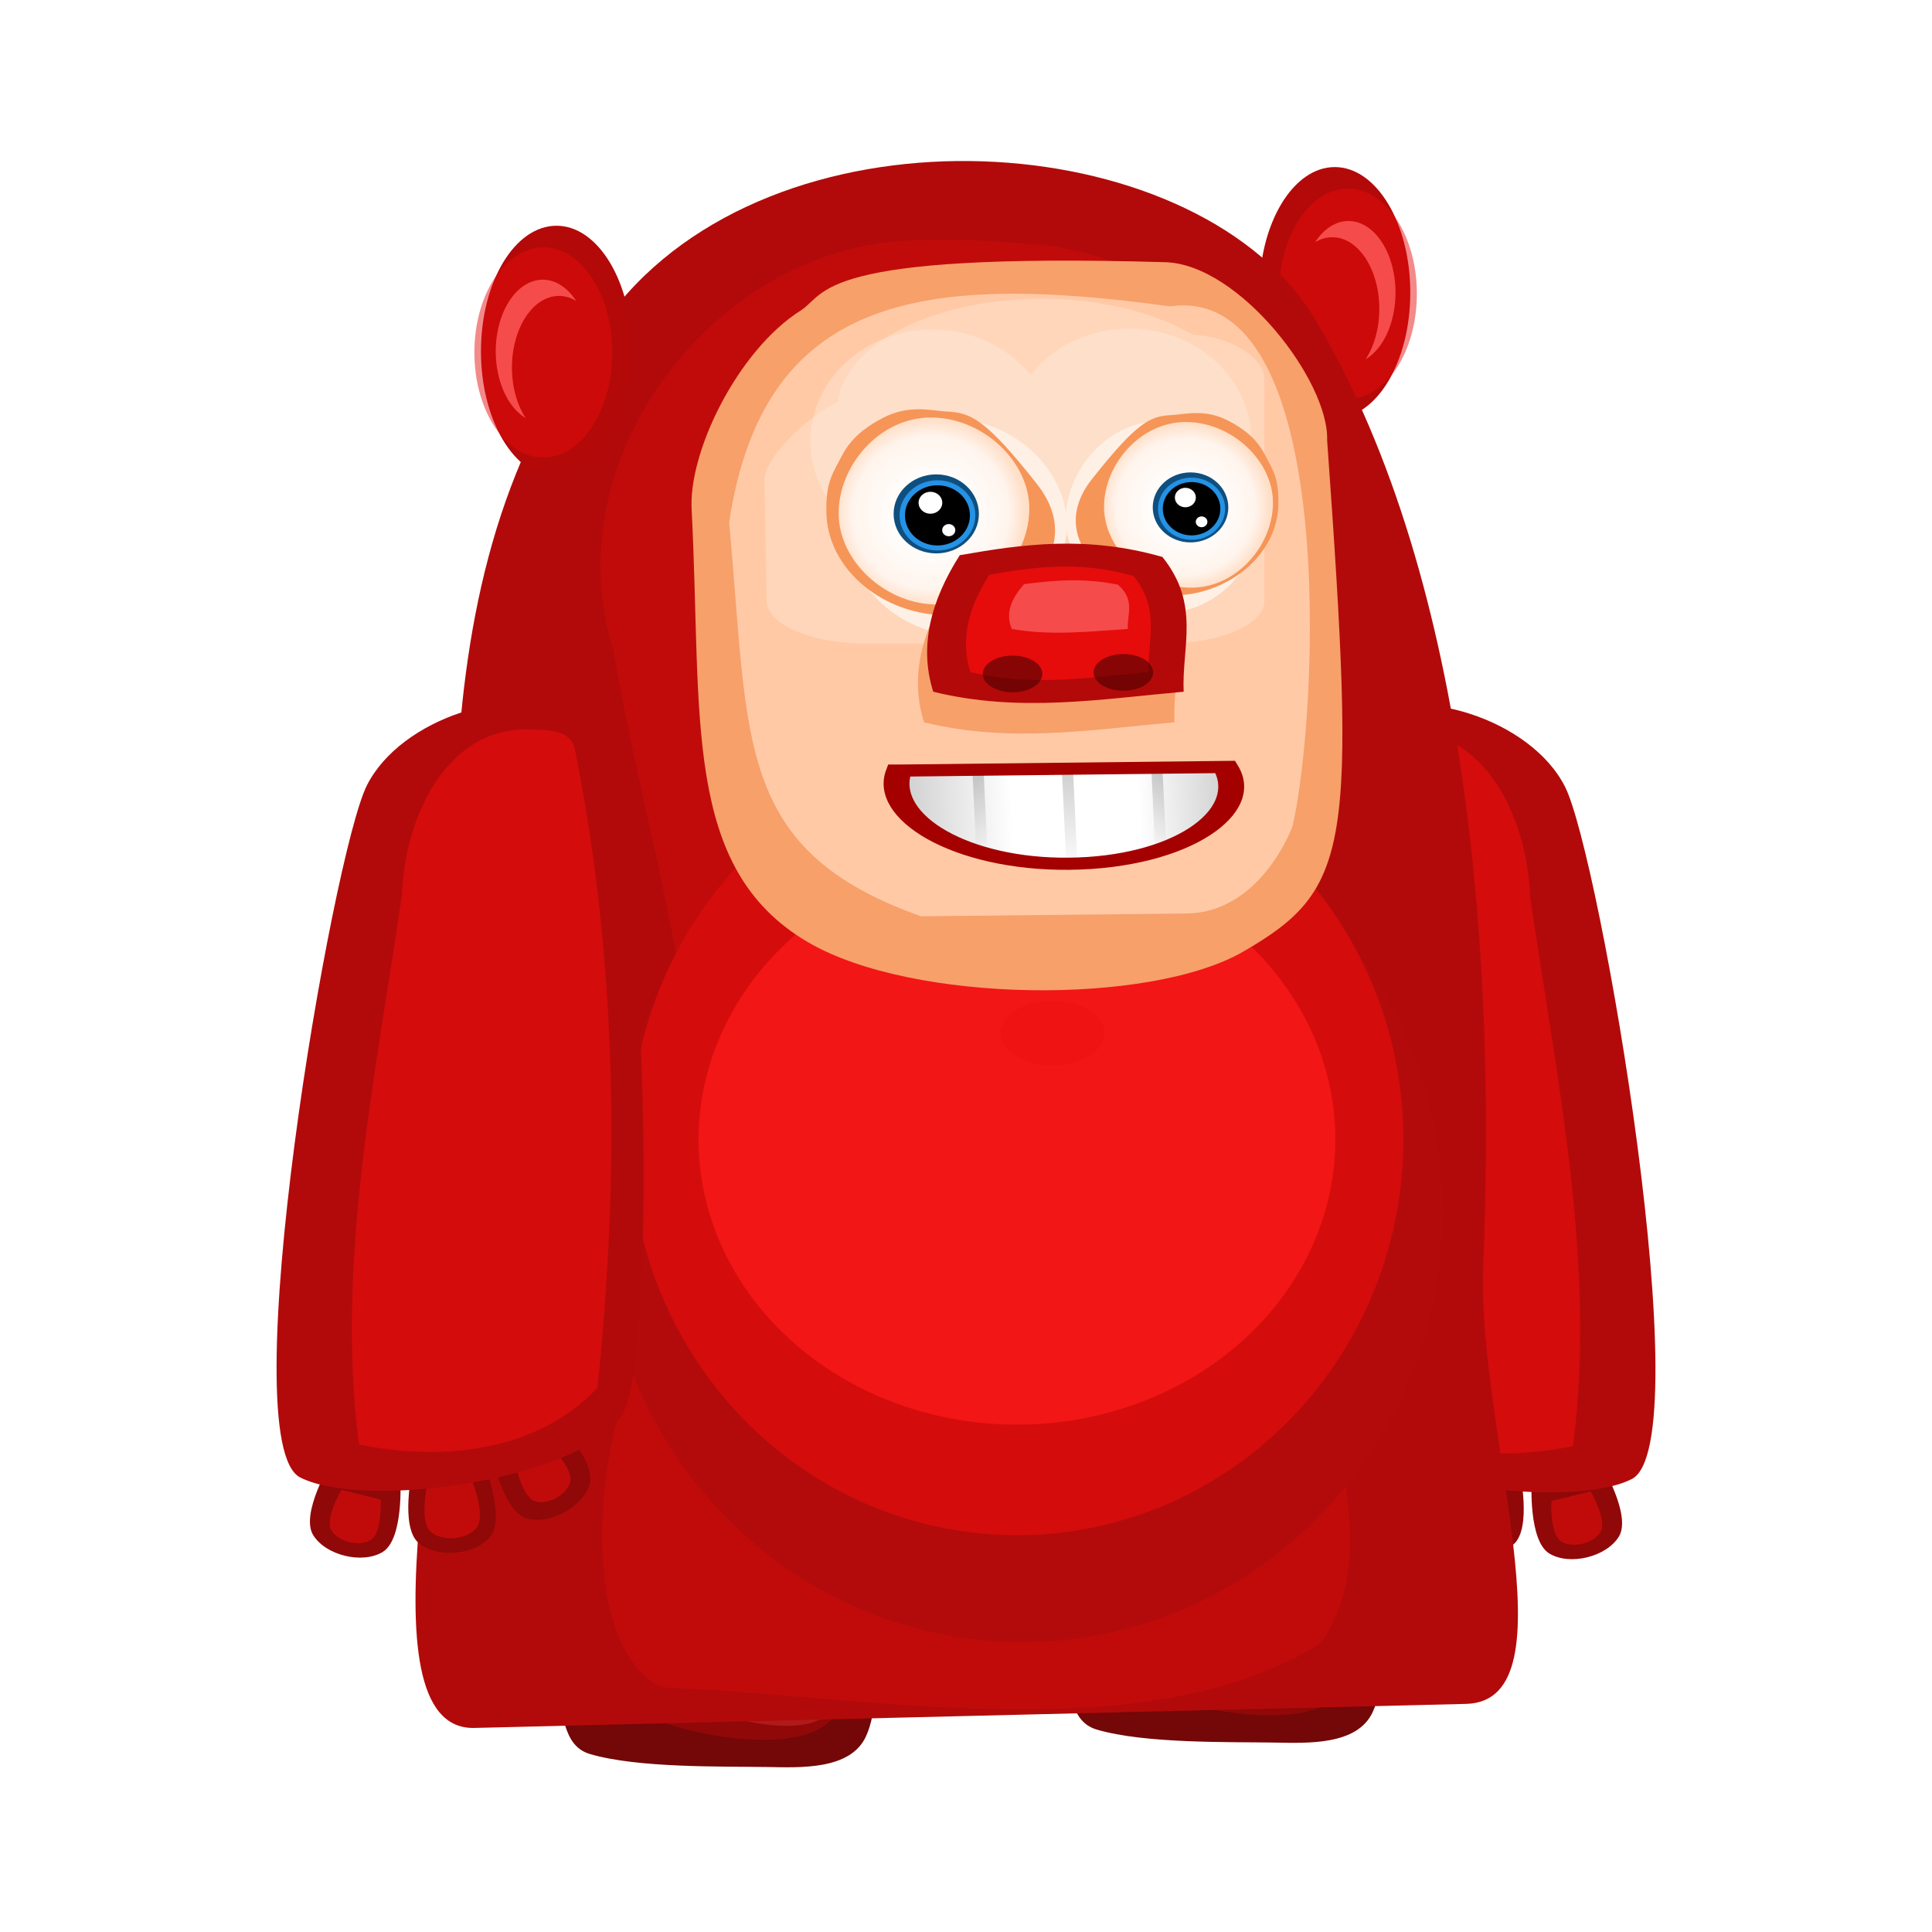 <svg:svg xmlns:dc="http://purl.org/dc/elements/1.1/" xmlns:ns1="http://sodipodi.sourceforge.net/DTD/sodipodi-0.dtd" xmlns:ns2="http://www.inkscape.org/namespaces/inkscape" xmlns:ns3="http://www.w3.org/1999/xlink" xmlns:ns5="http://creativecommons.org/ns#" xmlns:rdf="http://www.w3.org/1999/02/22-rdf-syntax-ns#" xmlns:svg="http://www.w3.org/2000/svg" height="85.873" id="svg221511" version="1.1" viewBox="-11.952 -7.156 85.873 85.873" width="85.873" ns1:docname="fatalien.svg" ns2:version="0.91+devel r">
  <svg:defs id="defs221513">
    <svg:filter height="1.388" id="filter4783-6-5-1-4-3-1-3-3-5-8-3-4" style="color-interpolation-filters:sRGB" width="1.197" x="-0.099" y="-0.194" ns2:collect="always">
      <svg:feGaussianBlur id="feGaussianBlur4785-6-2-7-8-0-8-8-5-6-9-9-6" stdDeviation="3.388" ns2:collect="always" />
    </svg:filter>
    <svg:radialGradient cx="632.459" cy="737.213" fx="632.459" fy="737.213" gradientTransform="matrix(0.917,0,0,0.9,-67.927,17.795)" gradientUnits="userSpaceOnUse" id="radialGradient6168-9-4-7-9-1-4-4-1-2-9-4-9" r="7.02" ns2:collect="always" ns3:href="#linearGradient6162-9-7-1-9-5-2-7" />
    <svg:linearGradient id="linearGradient6162-9-7-1-9-5-2-7" ns2:collect="always">
      <svg:stop id="stop6164-3-1-7-2-0-8-9" offset="0" style="stop-color:#ffffff;stop-opacity:1" />
      <svg:stop id="stop6170-5-2-8-9-0-0-1" offset="0.813" style="stop-color:#fff5ee;stop-opacity:1" />
      <svg:stop id="stop6166-6-4-9-1-0-6-0" offset="1" style="stop-color:#ffdfc8;stop-opacity:1" />
    </svg:linearGradient>
    <svg:radialGradient cx="628.775" cy="726.81" fx="628.775" fy="726.81" gradientTransform="matrix(0.836,0,0,0.775,-13.46,118.16)" gradientUnits="userSpaceOnUse" id="radialGradient6308-9-3-6-2-3-4-1-8-7-3-2-8" r="5.566" ns2:collect="always" ns3:href="#linearGradient7521" />
    <svg:linearGradient id="linearGradient7521" ns2:collect="always">
      <svg:stop id="stop7523" offset="0" style="stop-color:#ffffff;stop-opacity:1;" />
      <svg:stop id="stop7525" offset="1" style="stop-color:#ffffff;stop-opacity:0;" />
    </svg:linearGradient>
    <svg:radialGradient cx="632.459" cy="737.213" fx="632.459" fy="737.213" gradientTransform="matrix(0.917,0,0,0.9,-41.505,15.949)" gradientUnits="userSpaceOnUse" id="radialGradient6168-9-7-3-7-9-1-5-9-3-6-9" r="7.02" ns2:collect="always" ns3:href="#linearGradient6162-9-7-1-9-5-2-7" />
    <svg:radialGradient cx="628.775" cy="726.81" fx="628.775" fy="726.81" gradientTransform="matrix(0.836,0,0,0.775,12.962,116.314)" gradientUnits="userSpaceOnUse" id="radialGradient6308-9-2-0-3-1-1-3-9-3-9-5" r="5.566" ns2:collect="always" ns3:href="#linearGradient7521" />
    <svg:linearGradient gradientTransform="matrix(1.049,0,0,1,845.913,327.791)" gradientUnits="userSpaceOnUse" id="linearGradient2132-9-5-1-0-7-3-8-5-7-0" x1="9.789" x2="38.391" y1="29.629" y2="29.629">
      <svg:stop id="stop3070-0-8-2-9-5-5-1-2-0-3" offset="0" stop-color="#ccc" />
      <svg:stop id="stop3076-0-0-1-7-5-4-6-6-6-6" offset=".346" stop-color="#fff" />
      <svg:stop id="stop3078-7-0-0-0-6-0-1-8-1-6" offset=".725" stop-color="#fff" />
      <svg:stop id="stop3072-9-7-7-7-9-1-3-5-3-1" offset="1" stop-color="#cecece" />
    </svg:linearGradient>
    <svg:linearGradient gradientTransform="matrix(1,0,0,1.405,857.681,319.825)" gradientUnits="userSpaceOnUse" id="linearGradient2112-4-8-9-8-8-9-0-0-5-4" x1="14" x2="14" y1="21.062" y2="34.306" ns3:href="#linearGradient7651" />
    <svg:linearGradient id="linearGradient7651" ns2:collect="always">
      <svg:stop id="stop7653" offset="0" style="stop-color:#000000;stop-opacity:1;" />
      <svg:stop id="stop7655" offset="1" style="stop-color:#000000;stop-opacity:0;" />
    </svg:linearGradient>
    <svg:linearGradient gradientTransform="matrix(1,0,0,1.172,849.681,324.65)" gradientUnits="userSpaceOnUse" id="linearGradient2116-1-1-6-2-0-3-1-0-5-7" x1="14" x2="13.5" y1="21.062" y2="33.427" ns3:href="#linearGradient7651" />
    <svg:linearGradient gradientTransform="matrix(1,0,0,1.16,865.682,324.976)" gradientUnits="userSpaceOnUse" id="linearGradient2120-9-3-9-5-47-1-6-3-1-8" x1="14" x2="14.5" y1="21.062" y2="33.431" ns3:href="#linearGradient7651" />
  </svg:defs>
  <ns1:namedview bordercolor="#666666" borderopacity="1.0" fit-margin-bottom="0" fit-margin-left="0" fit-margin-right="0" fit-margin-top="0" id="base" pagecolor="#ffffff" showgrid="false" ns2:current-layer="layer1" ns2:cx="565.55027" ns2:cy="-70.025307" ns2:document-units="mm" ns2:pageopacity="0.0" ns2:pageshadow="2" ns2:window-height="1056" ns2:window-maximized="1" ns2:window-width="1855" ns2:window-x="1985" ns2:window-y="24" ns2:zoom="0.49497475" />
  <svg:g id="layer1" transform="translate(-54.427,-63.232)" ns2:groupmode="layer" ns2:label="Layer 1">
    <svg:g id="g216911-2" transform="translate(663.56,-1133.325)">
      <svg:g id="g11625-5-5-6-2-8-2-0-4" transform="matrix(0.585,0,0,0.585,-1210.21,630.188)">
        <svg:path d="m 1054.767,1066.775 c -5.415,2.734 -8.42,11.872 -5.686,17.287 0.911,1.805 0.615,4.484 2.798,5.128 3.643,1.075 10.076,0.93 13.493,0.986 2.474,0.041 6.289,0.24 7.47,-2.318 1.715,-3.715 0.214,-12.393 -1.405,-15.6 -2.636,-5.221 -11.448,-8.12 -16.669,-5.483 z" id="rect5969-0-5-0-6-8-2-2-8-8-8-6-0-1-9-2-0-7-8-0" style="fill:#740707;fill-opacity:1;stroke:none" ns1:nodetypes="sssssss" ns2:connector-curvature="0" />
        <svg:path d="m 1055.935,1069.197 c -4.263,2.152 -6.629,9.346 -4.476,13.608 2.075,4.11 13.557,6.644 17.668,4.569 4.263,-2.152 2.083,-9.598 -0.069,-13.861 -2.075,-4.11 -9.012,-6.392 -13.122,-4.316 z" id="rect5969-0-5-0-6-8-2-7-3-6-8-5-7-3-6-0-8-8-4-2-8" style="opacity:0.351;fill:#c10b0b;fill-opacity:1;stroke:none" ns1:nodetypes="sssss" ns2:connector-curvature="0" />
        <svg:path d="m 1061.351,1075.722 c -2.552,1.289 -3.969,5.596 -2.68,8.148 1.243,2.461 8.118,3.978 10.579,2.736 2.552,-1.289 1.247,-5.747 -0.041,-8.299 -1.243,-2.461 -5.396,-3.827 -7.857,-2.584 z" id="rect5969-0-5-0-6-8-2-7-3-6-8-5-7-8-0-6-2-7-8-8-8-5-0-7" style="opacity:0.489;fill:#d12e2e;fill-opacity:1;stroke:none" ns1:nodetypes="sssss" ns2:connector-curvature="0" />
      </svg:g>
      <svg:g id="g11625-3-0-1-5-7-1-9" transform="matrix(0.585,0,0,0.585,-1187.684,629.101)">
        <svg:path d="m 1054.767,1066.775 c -5.415,2.734 -8.42,11.872 -5.686,17.287 0.911,1.805 0.615,4.484 2.798,5.128 3.643,1.075 10.076,0.93 13.493,0.986 2.474,0.041 6.289,0.24 7.47,-2.318 1.715,-3.715 0.214,-12.393 -1.405,-15.6 -2.636,-5.221 -11.448,-8.12 -16.669,-5.483 z" id="rect5969-0-5-0-6-8-2-2-8-8-8-6-06-7-6-5-9-3-3" style="fill:#740707;fill-opacity:1;stroke:none" ns1:nodetypes="sssssss" ns2:connector-curvature="0" />
        <svg:path d="m 1055.935,1069.197 c -4.263,2.152 -6.629,9.346 -4.476,13.608 2.075,4.11 13.557,6.644 17.668,4.569 4.263,-2.152 2.083,-9.598 -0.069,-13.861 -2.075,-4.11 -9.012,-6.392 -13.122,-4.316 z" id="rect5969-0-5-0-6-8-2-7-3-6-8-5-7-1-2-2-6-5-9-6" style="opacity:0.351;fill:#c10b0b;fill-opacity:1;stroke:none" ns1:nodetypes="sssss" ns2:connector-curvature="0" />
        <svg:path d="m 1061.351,1075.722 c -2.552,1.289 -3.969,5.596 -2.68,8.148 1.243,2.461 8.118,3.978 10.579,2.736 2.552,-1.289 1.247,-5.747 -0.041,-8.299 -1.243,-2.461 -5.396,-3.827 -7.857,-2.584 z" id="rect5969-0-5-0-6-8-2-7-3-6-8-5-7-8-0-6-28-0-1-0-6-7-7" style="opacity:0.489;fill:#d12e2e;fill-opacity:1;stroke:none" ns1:nodetypes="sssss" ns2:connector-curvature="0" />
      </svg:g>
      <svg:g id="g12657-5-4-3-5-3-2-2-7" transform="matrix(-0.474,0,0,0.474,-91.496,752.036)">
        <svg:g id="g12576-20-1-8-3-7-4-2-1" transform="translate(-18.688,-4.546)">
          <svg:g id="g12498-2-4-6-3-9-1-5-5" transform="rotate(41.114,1122.116,1119)">
            <svg:path d="m 996.723,1150.747 c 0,0 5.561,0.323 6.525,2.435 0.93,2.037 -0.312,5.363 -2.348,6.292 -2.112,0.964 -6.526,-2.435 -6.526,-2.435 z" id="rect5969-0-5-0-6-8-5-8-2-8-5-2-2-9-3-5-4-8" style="fill:#900808;fill-opacity:1;stroke:none" ns1:nodetypes="csscc" ns2:connector-curvature="0" />
            <svg:path d="m 998.15,1152.907 c 0,0 3.075,0.179 3.608,1.347 0.514,1.126 -0.172,2.965 -1.299,3.479 -1.168,0.533 -3.608,-1.347 -3.608,-1.347 z" id="rect5969-0-5-0-6-8-35-6-5-6-8-1-7-4-3-7-5-9-5" style="fill:#c10b0b;fill-opacity:1;stroke:none" ns1:nodetypes="csscc" ns2:connector-curvature="0" />
          </svg:g>
          <svg:g id="g12494-65-4-9-9-0-0-3-1" transform="rotate(15.94,1328.059,1135.069)">
            <svg:path d="m 993.425,1157.351 c 0,0 3.412,4.404 2.454,6.519 -0.924,2.039 -4.246,3.29 -6.286,2.366 -2.115,-0.958 -2.454,-6.519 -2.454,-6.519 z" id="rect5969-0-5-0-6-8-3-2-2-6-5-5-7-5-8-0-1-6-3" style="fill:#900808;fill-opacity:1;stroke:none" ns1:nodetypes="csscc" ns2:connector-curvature="0" />
            <svg:path d="m 992.861,1159.307 c 0,0 2.16,2.788 1.553,4.127 -0.585,1.291 -2.689,2.083 -3.98,1.498 -1.339,-0.607 -1.554,-4.127 -1.554,-4.127 z" id="rect5969-0-5-0-6-8-3-5-0-5-4-5-5-1-5-3-0-0-8-3" style="fill:#c10b0b;fill-opacity:1;stroke:none" ns1:nodetypes="csscc" ns2:connector-curvature="0" />
          </svg:g>
          <svg:g id="g12485-9-2-1-7-5-0-2-5" transform="translate(6.819,-92.429)">
            <svg:path d="m 985.517,1158.599 c 0,0 0.327,5.561 -1.658,6.765 -1.915,1.161 -5.363,0.315 -6.523,-1.599 -1.203,-1.986 1.658,-6.765 1.658,-6.765 z" id="rect5969-0-5-0-6-8-1-0-0-4-0-2-2-5-4-2-9-1-3" style="fill:#900808;fill-opacity:1;stroke:none" ns1:nodetypes="csscc" ns2:connector-curvature="0" />
            <svg:path d="m 983.668,1160.438 c 0,0 0.184,3.129 -0.933,3.807 -1.077,0.653 -3.017,0.177 -3.671,-0.9 -0.677,-1.117 0.933,-3.807 0.933,-3.807 z" id="rect5969-0-5-0-6-8-1-6-0-9-0-6-9-2-1-1-4-7-7-4" style="fill:#c10b0b;fill-opacity:1;stroke:none" ns1:nodetypes="csscc" ns2:connector-curvature="0" />
          </svg:g>
        </svg:g>
        <svg:g id="g12268-2-6-3-5-4-4-5-0" transform="matrix(1.522,0,0,1.522,-559.414,-546.235)">
          <svg:path d="m 1018.334,1009.3 c 4.263,2.152 4.861,38.64 2.709,42.903 -2.075,4.11 -15.83,6.139 -19.941,4.064 -4.263,-2.152 1.958,-38.387 4.11,-42.65 2.075,-4.11 9.012,-6.392 13.122,-4.316 z" id="rect5969-0-5-0-6-8-2-7-3-6-8-5-0-07-0-3-2-0-5-7-3" style="fill:#b20a0a;fill-opacity:1;stroke:none" ns1:nodetypes="cssssc" ns2:connector-curvature="0" />
          <svg:path d="m 1015.186,1010.175 c -4.861,-0.136 -7.627,5.058 -7.821,10.217 -1.593,11.02 -4.101,22.59 -2.643,33.842 4.933,1.013 10.878,0.55 14.688,-3.488 1.377,-13.023 1.205,-26.428 -1.363,-39.199 -0.223,-1.515 -1.887,-1.282 -2.861,-1.371 z" id="rect5969-0-5-0-6-8-2-7-3-6-8-5-0-3-8-0-2-3-7-5-8-7" style="fill:#d50c0c;fill-opacity:1;stroke:none" ns2:connector-curvature="0" />
        </svg:g>
      </svg:g>
      <svg:g id="g14624-4-6-3-9" transform="matrix(-0.585,0,0,0.585,328.271,944.994)">
        <svg:g id="g5912-6-7-7-3-0-1" transform="matrix(0.863,0,0,0.863,1067.418,-192.009)">
          <svg:ellipse cx="526.069" cy="732.368" id="path5702-9-5-1-0-1-0-0" rx="6.648" ry="11.056" style="fill:#b40909;fill-opacity:1;stroke:none" />
          <svg:ellipse cx="524.911" cy="732.464" id="path5702-97-6-3-8-7-5" rx="6.069" ry="9.248" style="opacity:0.479;fill:#e60c0c;fill-opacity:1;stroke:none" />
          <svg:path d="m 523.352,738.236 a 4.14,6.308 0 0 1 -1.203,-4.438 4.14,6.308 0 0 1 4.141,-6.309 4.14,6.308 0 0 1 1.512,0.441 4.14,6.308 0 0 0 -2.939,-1.869 4.14,6.308 0 0 0 -4.141,6.307 4.14,6.308 0 0 0 2.631,5.867 z" id="path5702-7-8-4-8-5-4-5" style="fill:#f64b4b;fill-opacity:1;stroke:none" ns2:connector-curvature="0" />
        </svg:g>
      </svg:g>
      <svg:path d="m -593.219,1202.463 c 7.83,-8.767 25.613,-7.274 30.626,1.191 6.983,11.79 7.974,29.12 7.435,41.987 -0.304,7.271 4.11,19.376 -0.765,19.494 l -44.077,1.069 c -5.249,0.127 -1.012,-16.638 -0.813,-23.454 0.384,-13.139 -2.498,-28.989 7.593,-40.287 z" id="rect4857-2-0-6-2-8-9-7-4-8-0-6-0" style="fill:#b20a0a;fill-opacity:1;stroke:none;stroke-width:0.585" ns1:nodetypes="sssssss" ns2:connector-curvature="0" />
      <svg:path d="m -580.224,1200.082 c -8.901,0.045 -16.35,9.623 -13.58,18.249 1.672,10.344 6.367,21.557 1.115,31.654 -1.937,3.511 -2.755,12.684 1.057,14.416 8.806,0.292 21.37,2.948 29.25,-1.962 3.735,-5.297 -1.697,-14.29 -2.307,-19.446 -2.392,-11.337 4.206,-22.81 0.719,-33.99 -1.488,-5.25 -6.544,-8.617 -11.866,-8.783 -1.457,-0.155 -2.925,-0.181 -4.389,-0.139 z" id="rect4857-2-0-9-9-7-5-4-9-5-0-5-2-2" style="fill:#c10b0b;fill-opacity:1;stroke:none;stroke-width:0.585" ns1:nodetypes="ccccccccc" ns2:connector-curvature="0" />
      <svg:g id="g5912-6-8-8-3-6" transform="matrix(0.505,0,0,0.505,-862.015,835.172)">
        <svg:ellipse cx="526.069" cy="732.368" id="path5702-9-5-9-9-4-4" rx="6.648" ry="11.056" style="fill:#b40909;fill-opacity:1;stroke:none" />
        <svg:ellipse cx="524.911" cy="732.464" id="path5702-97-8-4-5-9" rx="6.069" ry="9.248" style="opacity:0.479;fill:#e60c0c;fill-opacity:1;stroke:none" />
        <svg:path d="m 523.352,738.236 a 4.14,6.308 0 0 1 -1.203,-4.438 4.14,6.308 0 0 1 4.141,-6.309 4.14,6.308 0 0 1 1.512,0.441 4.14,6.308 0 0 0 -2.939,-1.869 4.14,6.308 0 0 0 -4.141,6.307 4.14,6.308 0 0 0 2.631,5.867 z" id="path5702-7-8-9-0-7-6" style="fill:#f64b4b;fill-opacity:1;stroke:none" ns2:connector-curvature="0" />
      </svg:g>
      <svg:ellipse cx="-575.658" cy="1243.263" id="path5273-2-2-9-2-4-2-6-6-7-2-7-7-8-2" rx="18.688" ry="19.135" style="opacity:1;fill:#b30b0b;fill-opacity:1;stroke:none;stroke-width:1.488" />
      <svg:ellipse cx="-575.884" cy="1240.051" id="path5273-2-2-9-2-4-2-6-6-7-2-7-7-6" rx="17.176" ry="17.587" style="opacity:1;fill:#d50c0c;fill-opacity:1;stroke:none;stroke-width:1.367" />
      <svg:ellipse cx="-575.884" cy="1240.051" id="path5273-2-2-9-2-4-2-6-6-7-2-7-7-4-7" rx="14.153" ry="12.674" style="opacity:1;fill:#f21616;fill-opacity:1;stroke:none;stroke-width:1.054" />
      <svg:g id="g216762-7" transform="translate(0.986,0.794)">
        <svg:path d="m -586.479,1202.406 c 1.165,-0.734 0.629,-2.598 16.204,-2.145 3.292,0.096 7.279,5.285 7.192,7.913 1.298,18.122 1.076,19.947 -3.723,22.727 -4.158,2.409 -14.703,2.308 -19.352,-0.415 -5.606,-3.284 -4.701,-10.023 -5.167,-19.149 -0.188,-2.621 2.06,-7.175 4.846,-8.93 z" id="rect4084-06-1-5-3-7-2-5-3-0-0-3-5" style="fill:#f7a06a;fill-opacity:1;stroke:none;stroke-width:0.585" ns1:nodetypes="sscsscs" ns2:connector-curvature="0" />
        <svg:path d="m -570.075,1202.225 c 7.533,-1.07 6.601,18.15 5.455,23.103 -0.22,0.6 -1.656,3.85 -4.724,3.882 l -11.79,0.124 c -8.321,-2.952 -7.628,-7.825 -8.528,-17.511 1.52,-10.015 8.455,-11.134 19.587,-9.599 z" id="rect4084-6-0-0-1-4-7-8-7-3-5-3-1-6" style="fill:#ffc9a6;fill-opacity:1;stroke:none;stroke-width:0.585" ns1:nodetypes="ccsccc" ns2:connector-curvature="0" />
        <svg:path d="m -575.772,1201.886 a 9.087,4.902 0 0 0 -9.057,4.576 c -1.79,0.949 -3.279,2.663 -3.264,3.466 l 0.099,5.395 c 0.02,1.046 1.978,1.888 4.436,1.888 l 13.252,0 c 2.457,0 4.435,-0.842 4.435,-1.888 l 0,-9.871 c 0,-0.861 -1.363,-1.874 -3.197,-1.966 a 9.087,4.902 0 0 0 -6.704,-1.6 z" id="rect4084-6-8-8-5-0-1-7-6-6-4-9-3-8-6" style="fill:#ffd6ba;fill-opacity:1;stroke:none;stroke-width:0.585" ns2:connector-curvature="0" />
        <svg:path d="m 456.428,310.041 a 22.792,20.893 0 0 0 -18.467,8.68 22.792,20.893 0 0 0 -18.318,-8.502 22.792,20.893 0 0 0 -22.793,20.895 22.792,20.893 0 0 0 22.793,20.893 22.792,20.893 0 0 0 18.467,-8.682 22.792,20.893 0 0 0 18.318,8.502 22.792,20.893 0 0 0 22.793,-20.893 22.792,20.893 0 0 0 -22.793,-20.893 z" id="path4753-7-2-8-8-4-9-9-5-8-8-3-3-6" style="opacity:0.61;fill:#fdede2;fill-opacity:1;stroke:none;filter:url(#filter4783-6-5-1-4-3-1-3-3-5-8-3-4)" transform="matrix(0.238,0,0,0.238,-680.503,1129.418)" ns2:connector-curvature="0" />
        <svg:g id="g6778-3-1-2-9-9-0-2-1-4-1" transform="matrix(0.658,0,0,0.658,-917.626,763.113)">
          <svg:path d="m 521.229,682.083 c 0,3.719 -3.17,7.464 -7.184,7.464 -4.014,0 -7.666,-3.384 -7.666,-7.103 0,-3.719 3.17,-7.464 7.184,-7.464 4.014,0 7.666,3.384 7.666,7.103 z" id="path5718-0-2-72-3-5-7-79-5-9-0-0-4-2-6-6-5-4-9-4" style="fill:#fef0e5;fill-opacity:1;stroke:none" ns1:nodetypes="sssss" ns2:connector-curvature="0" />
          <svg:path d="m 504.992,681.213 c 0.037,3.419 2.97,6.225 6.604,6.862 5.03,0.882 11.607,-3.685 7.616,-8.739 -3.386,-4.288 -4.425,-4.814 -6.03,-4.885 -1.048,-0.046 -2.555,-0.513 -4.363,0.422 -2.188,1.132 -2.612,2.266 -3.042,3.063 -0.504,0.934 -0.805,1.549 -0.786,3.277 z" id="path5718-0-2-72-3-5-7-79-9-2-3-8-8-4-4-0-3-0-3" style="fill:#f69558;fill-opacity:1;stroke:none" ns1:nodetypes="sssssss" ns2:connector-curvature="0" />
          <svg:path d="m 518.701,681.009 c 0,3.225 -2.749,6.474 -6.231,6.474 -3.481,0 -6.649,-2.935 -6.649,-6.16 0,-3.225 2.749,-6.474 6.231,-6.474 3.481,0 6.649,2.935 6.649,6.16 z" id="path5718-0-2-72-3-5-7-7-9-8-0-2-4-2-6-1-0-7-9-4" style="fill:url(#radialGradient6168-9-4-7-9-1-4-4-1-2-9-4-9);fill-opacity:1;stroke:none" ns1:nodetypes="sssss" ns2:connector-curvature="0" />
          <svg:ellipse cx="512.262" cy="681.166" id="path5718-0-5-8-8-7-7-4-2-1-4-5-9-7-7-0-3-2-6-9" rx="4.654" ry="4.311" style="fill:url(#radialGradient6308-9-3-6-2-3-4-1-8-7-3-2-8);fill-opacity:1;stroke:none" />
          <svg:g id="g6177-6-3-6-48-3-5-9-1-4-8-8-2-1-7" style="fill:#0f4f7f;fill-opacity:1" transform="matrix(0.743,0,0,0.743,58.367,109.139)">
            <svg:ellipse cx="611.102" cy="770.15" id="path5718-2-4-4-9-9-8-9-7-5-1-6-8-8-4-0-8-4-6-8-8-9-0" rx="3.877" ry="3.592" style="fill:#0f4f7f;fill-opacity:1;stroke:none" />
            <svg:ellipse cx="611.102" cy="770.15" id="path5718-2-4-4-8-5-0-3-6-6-6-9-6-7-4-9-8-6-6-5-1-7-0-2" rx="1.74" ry="1.613" style="fill:#0f4f7f;fill-opacity:1;stroke:none" />
            <svg:ellipse cx="610.384" cy="768.859" id="path5718-2-4-4-8-0-4-51-8-1-4-5-7-2-4-8-8-2-4-6-6-8-8-8-1" rx="1.212" ry="1.123" style="fill:#0f4f7f;fill-opacity:1;stroke:none" />
            <svg:ellipse cx="612.259" cy="771.663" id="path5718-2-4-4-8-0-7-9-8-7-5-1-5-4-2-31-3-7-7-1-2-6-2-8-1-0" rx="0.672" ry="0.623" style="fill:#0f4f7f;fill-opacity:1;stroke:none" />
          </svg:g>
          <svg:g id="g6177-6-2-2-0-0-6-2-8-6-2-5-0-7" transform="matrix(0.66,0,0,0.66,109.168,173.162)">
            <svg:ellipse cx="611.102" cy="770.15" id="path5718-2-4-4-9-9-8-9-7-5-0-9-6-0-5-6-3-2-8-2-0-1" rx="3.877" ry="3.592" style="fill:#2492e5;fill-opacity:1;stroke:none" />
            <svg:ellipse cx="611.102" cy="770.15" id="path5718-2-4-4-8-5-0-3-6-6-6-5-1-5-1-5-3-5-8-9-8-1-9" rx="3.325" ry="3.08" style="fill:#000000;fill-opacity:1;stroke:none" />
            <svg:ellipse cx="610.384" cy="768.859" id="path5718-2-4-4-8-0-4-51-8-1-4-5-71-5-6-4-2-0-0-8-8-7-4-8" rx="1.212" ry="1.123" style="fill:#ffffff;fill-opacity:1;stroke:none" />
            <svg:ellipse cx="612.259" cy="771.663" id="path5718-2-4-4-8-0-7-9-8-7-5-1-5-8-8-8-2-2-3-2-3-1-2-0-3" rx="0.672" ry="0.623" style="fill:#ffffff;fill-opacity:1;stroke:none" />
          </svg:g>
        </svg:g>
        <svg:g id="g6664-5-5-6-1-1-8-1-1-3-4" transform="matrix(0.583,0,0,0.583,-883.297,815.003)">
          <svg:path d="m 544.179,680.048 c 0,3.719 -3.17,7.464 -7.184,7.464 -4.014,0 -7.666,-3.384 -7.666,-7.103 0,-3.719 3.17,-7.464 7.184,-7.464 4.014,0 7.666,3.384 7.666,7.103 z" id="path5718-0-2-72-3-5-7-79-5-0-5-4-5-8-2-5-7-7-6" style="fill:#fef0e5;fill-opacity:1;stroke:none" ns1:nodetypes="sssss" ns2:connector-curvature="0" />
          <svg:path d="m 545.537,679.241 c -0.037,3.419 -2.97,6.225 -6.604,6.862 -5.03,0.882 -11.607,-3.685 -7.616,-8.739 3.386,-4.288 4.425,-4.814 6.03,-4.885 1.048,-0.046 2.555,-0.513 4.363,0.422 2.188,1.132 2.612,2.266 3.042,3.063 0.504,0.934 0.805,1.549 0.786,3.277 z" id="path5718-0-2-72-3-5-7-79-18-8-5-1-2-2-6-0-1-5" style="fill:#f69558;fill-opacity:1;stroke:none" ns1:nodetypes="sssssss" ns2:connector-curvature="0" />
          <svg:path d="m 545.123,679.164 c 0,3.225 -2.749,6.474 -6.231,6.474 -3.481,0 -6.649,-2.935 -6.649,-6.16 0,-3.225 2.749,-6.474 6.231,-6.474 3.481,0 6.649,2.935 6.649,6.16 z" id="path5718-0-2-72-3-5-7-7-9-9-9-8-0-0-5-8-6-0-9" style="fill:url(#radialGradient6168-9-7-3-7-9-1-5-9-3-6-9);fill-opacity:1;stroke:none" ns1:nodetypes="sssss" ns2:connector-curvature="0" />
          <svg:ellipse cx="538.684" cy="679.321" id="path5718-0-5-8-8-7-7-4-2-8-5-9-0-7-3-5-0-9-2" rx="4.654" ry="4.311" style="fill:url(#radialGradient6308-9-2-0-3-1-1-3-9-3-9-5);fill-opacity:1;stroke:none" />
          <svg:g id="g6177-6-3-6-8-6-4-1-5-8-9-8-4-9" style="fill:#0f4f7f;fill-opacity:1" transform="matrix(0.743,0,0,0.743,84.789,107.293)">
            <svg:ellipse cx="611.102" cy="770.15" id="path5718-2-4-4-9-9-8-9-7-5-1-6-7-2-2-5-6-6-8-2-2-8" rx="3.877" ry="3.592" style="fill:#0f4f7f;fill-opacity:1;stroke:none" />
            <svg:ellipse cx="611.102" cy="770.15" id="path5718-2-4-4-8-5-0-3-6-6-6-9-6-0-9-7-1-4-7-5-2-1-0" rx="1.74" ry="1.613" style="fill:#0f4f7f;fill-opacity:1;stroke:none" />
            <svg:ellipse cx="610.384" cy="768.859" id="path5718-2-4-4-8-0-4-51-8-1-4-5-7-2-48-6-9-8-4-5-1-6-1-3" rx="1.212" ry="1.123" style="fill:#0f4f7f;fill-opacity:1;stroke:none" />
            <svg:ellipse cx="612.259" cy="771.663" id="path5718-2-4-4-8-0-7-9-8-7-5-1-5-4-2-34-5-9-9-1-9-8-2-8-6" rx="0.672" ry="0.623" style="fill:#0f4f7f;fill-opacity:1;stroke:none" />
          </svg:g>
          <svg:g id="g6177-6-2-0-1-2-8-8-6-0-0-7-9" transform="matrix(0.66,0,0,0.66,135.59,171.316)">
            <svg:ellipse cx="611.102" cy="770.15" id="path5718-2-4-4-9-9-8-9-7-5-0-2-2-8-6-2-1-6-9-5-0" rx="3.877" ry="3.592" style="fill:#2492e5;fill-opacity:1;stroke:none" />
            <svg:ellipse cx="611.102" cy="770.15" id="path5718-2-4-4-8-5-0-3-6-6-6-5-5-6-1-0-3-4-3-3-4-1" rx="3.325" ry="3.08" style="fill:#000000;fill-opacity:1;stroke:none" />
            <svg:ellipse cx="610.384" cy="768.859" id="path5718-2-4-4-8-0-4-51-8-1-4-5-71-3-4-0-6-6-2-1-5-9-5" rx="1.212" ry="1.123" style="fill:#ffffff;fill-opacity:1;stroke:none" />
            <svg:ellipse cx="612.259" cy="771.663" id="path5718-2-4-4-8-0-7-9-8-7-5-1-5-8-4-0-2-4-0-3-3-1-3-8" rx="0.672" ry="0.623" style="fill:#ffffff;fill-opacity:1;stroke:none" />
          </svg:g>
        </svg:g>
        <svg:g id="g4459-2-7-8-6-6-0-3-1-3-9-7-9" transform="matrix(0.269,0,0,0.269,-695.98,1118.148)">
          <svg:path d="m 431.828,358.717 c 10.391,-1.824 20.922,-3.3 33.479,0.293 6.322,7.851 3.171,14.913 3.511,22.265 -13.658,1.217 -27.197,3.503 -41.38,0 -2.378,-7.519 -0.397,-15.039 4.389,-22.558 z" id="rect6562-8-0-6-9-7-5-5-2-6-3-8-5-8" style="fill:#f7a06a;fill-opacity:1;stroke:none" ns1:nodetypes="ccccc" ns2:connector-curvature="0" />
          <svg:path d="m 433.344,353.666 c 10.391,-1.824 20.922,-3.3 33.479,0.293 6.322,7.851 3.171,14.913 3.511,22.265 -13.658,1.217 -27.197,3.503 -41.38,0 -2.378,-7.519 -0.397,-15.039 4.389,-22.558 z" id="rect6562-5-3-4-7-0-7-6-7-8-7-2-4" style="fill:#b40909;fill-opacity:1;stroke:none" ns1:nodetypes="ccccc" ns2:connector-curvature="0" />
          <svg:path d="m 438.212,356.905 c 7.401,-1.299 14.902,-2.35 23.846,0.208 4.503,5.592 2.259,10.622 2.501,15.859 -9.728,0.867 -19.372,2.495 -29.473,0 -1.694,-5.356 -0.283,-10.712 3.126,-16.067 z" id="rect6562-2-0-8-7-8-9-2-3-5-4-2-8-3" style="fill:#e60c0c;fill-opacity:1;stroke:none" ns1:nodetypes="ccccc" ns2:connector-curvature="0" />
          <svg:path d="m 443.98,358.445 c 4.81,-0.6 9.685,-1.084 15.498,0.096 2.927,2.58 1.468,4.901 1.625,7.317 -6.322,0.4 -12.59,1.151 -19.155,0 -1.101,-2.471 -0.184,-4.942 2.032,-7.413 z" id="rect6562-2-2-5-9-5-2-9-1-0-1-6-7-6-2" style="fill:#f64b4b;fill-opacity:1;stroke:none" ns1:nodetypes="ccccc" ns2:connector-curvature="0" />
          <svg:ellipse cx="442.068" cy="373.287" id="path4442-8-8-4-0-9-5-2-0-3-9-0-4" rx="4.924" ry="3.03" style="opacity:0.61;fill:#4c0000;fill-opacity:1;stroke:none" />
          <svg:ellipse cx="460.377" cy="373.035" id="path4442-2-2-8-2-6-1-4-7-4-2-4-9-2" rx="4.924" ry="3.03" style="opacity:0.61;fill:#4c0000;fill-opacity:1;stroke:none" />
        </svg:g>
        <svg:ellipse cx="-575.292" cy="1234.525" id="path5273-2-2-9-5-5-8-6-3-6-4-0-0-0-2" rx="2.307" ry="1.437" style="opacity:0.23;fill:#e60c0c;fill-opacity:1;stroke:none;stroke-width:0.585" />
        <svg:g id="g11125-0-3-4-4-6-8" style="display:inline" transform="matrix(0.497,-0.005,0.011,0.233,-1011.685,1145.962)">
          <svg:path d="m 856.369,348.836 c -1.539,7.567 4.692,17.167 14.851,17.167 10.248,0 16.506,-8.43 14.72,-17.105 l -29.571,-0.062 z" id="path2096-9-6-8-6-9-5" style="color:#000000;fill:url(#linearGradient2132-9-5-1-0-7-3-8-5-7-0)" ns2:connector-curvature="0" />
          <svg:path d="m 871.681,349.32 0,16.854" id="path2110-8-1-8-1-9-3" style="opacity:0.182;fill:none;stroke:url(#linearGradient2112-4-8-9-8-8-9-0-0-5-4);stroke-width:1px;stroke-linecap:square" ns2:connector-curvature="0" />
          <svg:path d="m 863.681,349.26 0,14.062" id="path2114-3-0-0-7-5-8" style="opacity:0.182;fill:none;stroke:url(#linearGradient2116-1-1-6-2-0-3-1-0-5-7);stroke-width:1px;stroke-linecap:square" ns2:connector-curvature="0" />
          <svg:path d="m 879.681,349.332 0,13.918" id="path2118-1-8-9-9-8-8" style="opacity:0.182;fill:none;stroke:url(#linearGradient2120-9-3-9-5-47-1-6-3-1-8);stroke-width:1px;stroke-linecap:square" ns2:connector-curvature="0" />
          <svg:path d="m 856.622,348.407 c -1.781,8.822 5.159,18.088 14.809,18.088 10.004,0 16.653,-9.579 14.372,-18.151 l -29.181,0.063 z" id="path2756-8-31-4-5-3-4" style="color:#000000;fill:none;stroke:#a40000;stroke-width:2.314;stroke-miterlimit:4;stroke-dasharray:none" ns2:connector-curvature="0" />
        </svg:g>
      </svg:g>
      <svg:g id="g12657-5-4-3-5-5-5-8" transform="matrix(0.474,0,0,0.474,-1064.8,751.967)">
        <svg:g id="g12576-20-1-8-3-4-2-2" transform="translate(-18.688,-4.546)">
          <svg:g id="g12498-2-4-6-3-0-3-1" transform="rotate(41.114,1122.116,1119)">
            <svg:path d="m 996.723,1150.747 c 0,0 5.561,0.323 6.525,2.435 0.93,2.037 -0.312,5.363 -2.348,6.292 -2.112,0.964 -6.526,-2.435 -6.526,-2.435 z" id="rect5969-0-5-0-6-8-5-8-2-8-5-2-2-9-2-8-4" style="fill:#900808;fill-opacity:1;stroke:none" ns1:nodetypes="csscc" ns2:connector-curvature="0" />
            <svg:path d="m 998.15,1152.907 c 0,0 3.075,0.179 3.608,1.347 0.514,1.126 -0.172,2.965 -1.299,3.479 -1.168,0.533 -3.608,-1.347 -3.608,-1.347 z" id="rect5969-0-5-0-6-8-35-6-5-6-8-1-7-4-3-6-1-7" style="fill:#c10b0b;fill-opacity:1;stroke:none" ns1:nodetypes="csscc" ns2:connector-curvature="0" />
          </svg:g>
          <svg:g id="g12494-65-4-9-9-6-4-2" transform="rotate(15.94,1328.059,1135.069)">
            <svg:path d="m 993.425,1157.351 c 0,0 3.412,4.404 2.454,6.519 -0.924,2.039 -4.246,3.29 -6.286,2.366 -2.115,-0.958 -2.454,-6.519 -2.454,-6.519 z" id="rect5969-0-5-0-6-8-3-2-2-6-5-5-7-5-8-7-4-8" style="fill:#900808;fill-opacity:1;stroke:none" ns1:nodetypes="csscc" ns2:connector-curvature="0" />
            <svg:path d="m 992.861,1159.307 c 0,0 2.16,2.788 1.553,4.127 -0.585,1.291 -2.689,2.083 -3.98,1.498 -1.339,-0.607 -1.554,-4.127 -1.554,-4.127 z" id="rect5969-0-5-0-6-8-3-5-0-5-4-5-5-1-5-3-5-2-7" style="fill:#c10b0b;fill-opacity:1;stroke:none" ns1:nodetypes="csscc" ns2:connector-curvature="0" />
          </svg:g>
          <svg:g id="g12485-9-2-1-7-7-6-2" transform="translate(6.819,-92.429)">
            <svg:path d="m 985.517,1158.599 c 0,0 0.327,5.561 -1.658,6.765 -1.915,1.161 -5.363,0.315 -6.523,-1.599 -1.203,-1.986 1.658,-6.765 1.658,-6.765 z" id="rect5969-0-5-0-6-8-1-0-0-4-0-2-2-5-4-7-4-0" style="fill:#900808;fill-opacity:1;stroke:none" ns1:nodetypes="csscc" ns2:connector-curvature="0" />
            <svg:path d="m 983.668,1160.438 c 0,0 0.184,3.129 -0.933,3.807 -1.077,0.653 -3.017,0.177 -3.671,-0.9 -0.677,-1.117 0.933,-3.807 0.933,-3.807 z" id="rect5969-0-5-0-6-8-1-6-0-9-0-6-9-2-1-1-0-3-0" style="fill:#c10b0b;fill-opacity:1;stroke:none" ns1:nodetypes="csscc" ns2:connector-curvature="0" />
          </svg:g>
        </svg:g>
        <svg:g id="g12268-2-6-3-5-5-4-8" transform="matrix(1.522,0,0,1.522,-559.414,-546.235)">
          <svg:path d="m 1018.334,1009.3 c 4.263,2.152 4.861,38.64 2.709,42.903 -2.075,4.11 -15.83,6.139 -19.941,4.064 -4.263,-2.152 1.958,-38.387 4.11,-42.65 2.075,-4.11 9.012,-6.392 13.122,-4.316 z" id="rect5969-0-5-0-6-8-2-7-3-6-8-5-0-07-0-3-2-3-3-9" style="fill:#b20a0a;fill-opacity:1;stroke:none" ns1:nodetypes="cssssc" ns2:connector-curvature="0" />
          <svg:path d="m 1015.186,1010.175 c -4.861,-0.136 -7.627,5.058 -7.821,10.217 -1.593,11.02 -4.101,22.59 -2.643,33.842 4.933,1.013 10.878,0.55 14.688,-3.488 1.377,-13.023 1.205,-26.428 -1.363,-39.199 -0.223,-1.515 -1.887,-1.282 -2.861,-1.371 z" id="rect5969-0-5-0-6-8-2-7-3-6-8-5-0-3-8-0-2-3-72-7-3" style="fill:#d50c0c;fill-opacity:1;stroke:none" ns2:connector-curvature="0" />
        </svg:g>
      </svg:g>
    </svg:g>
  </svg:g>
</svg:svg>